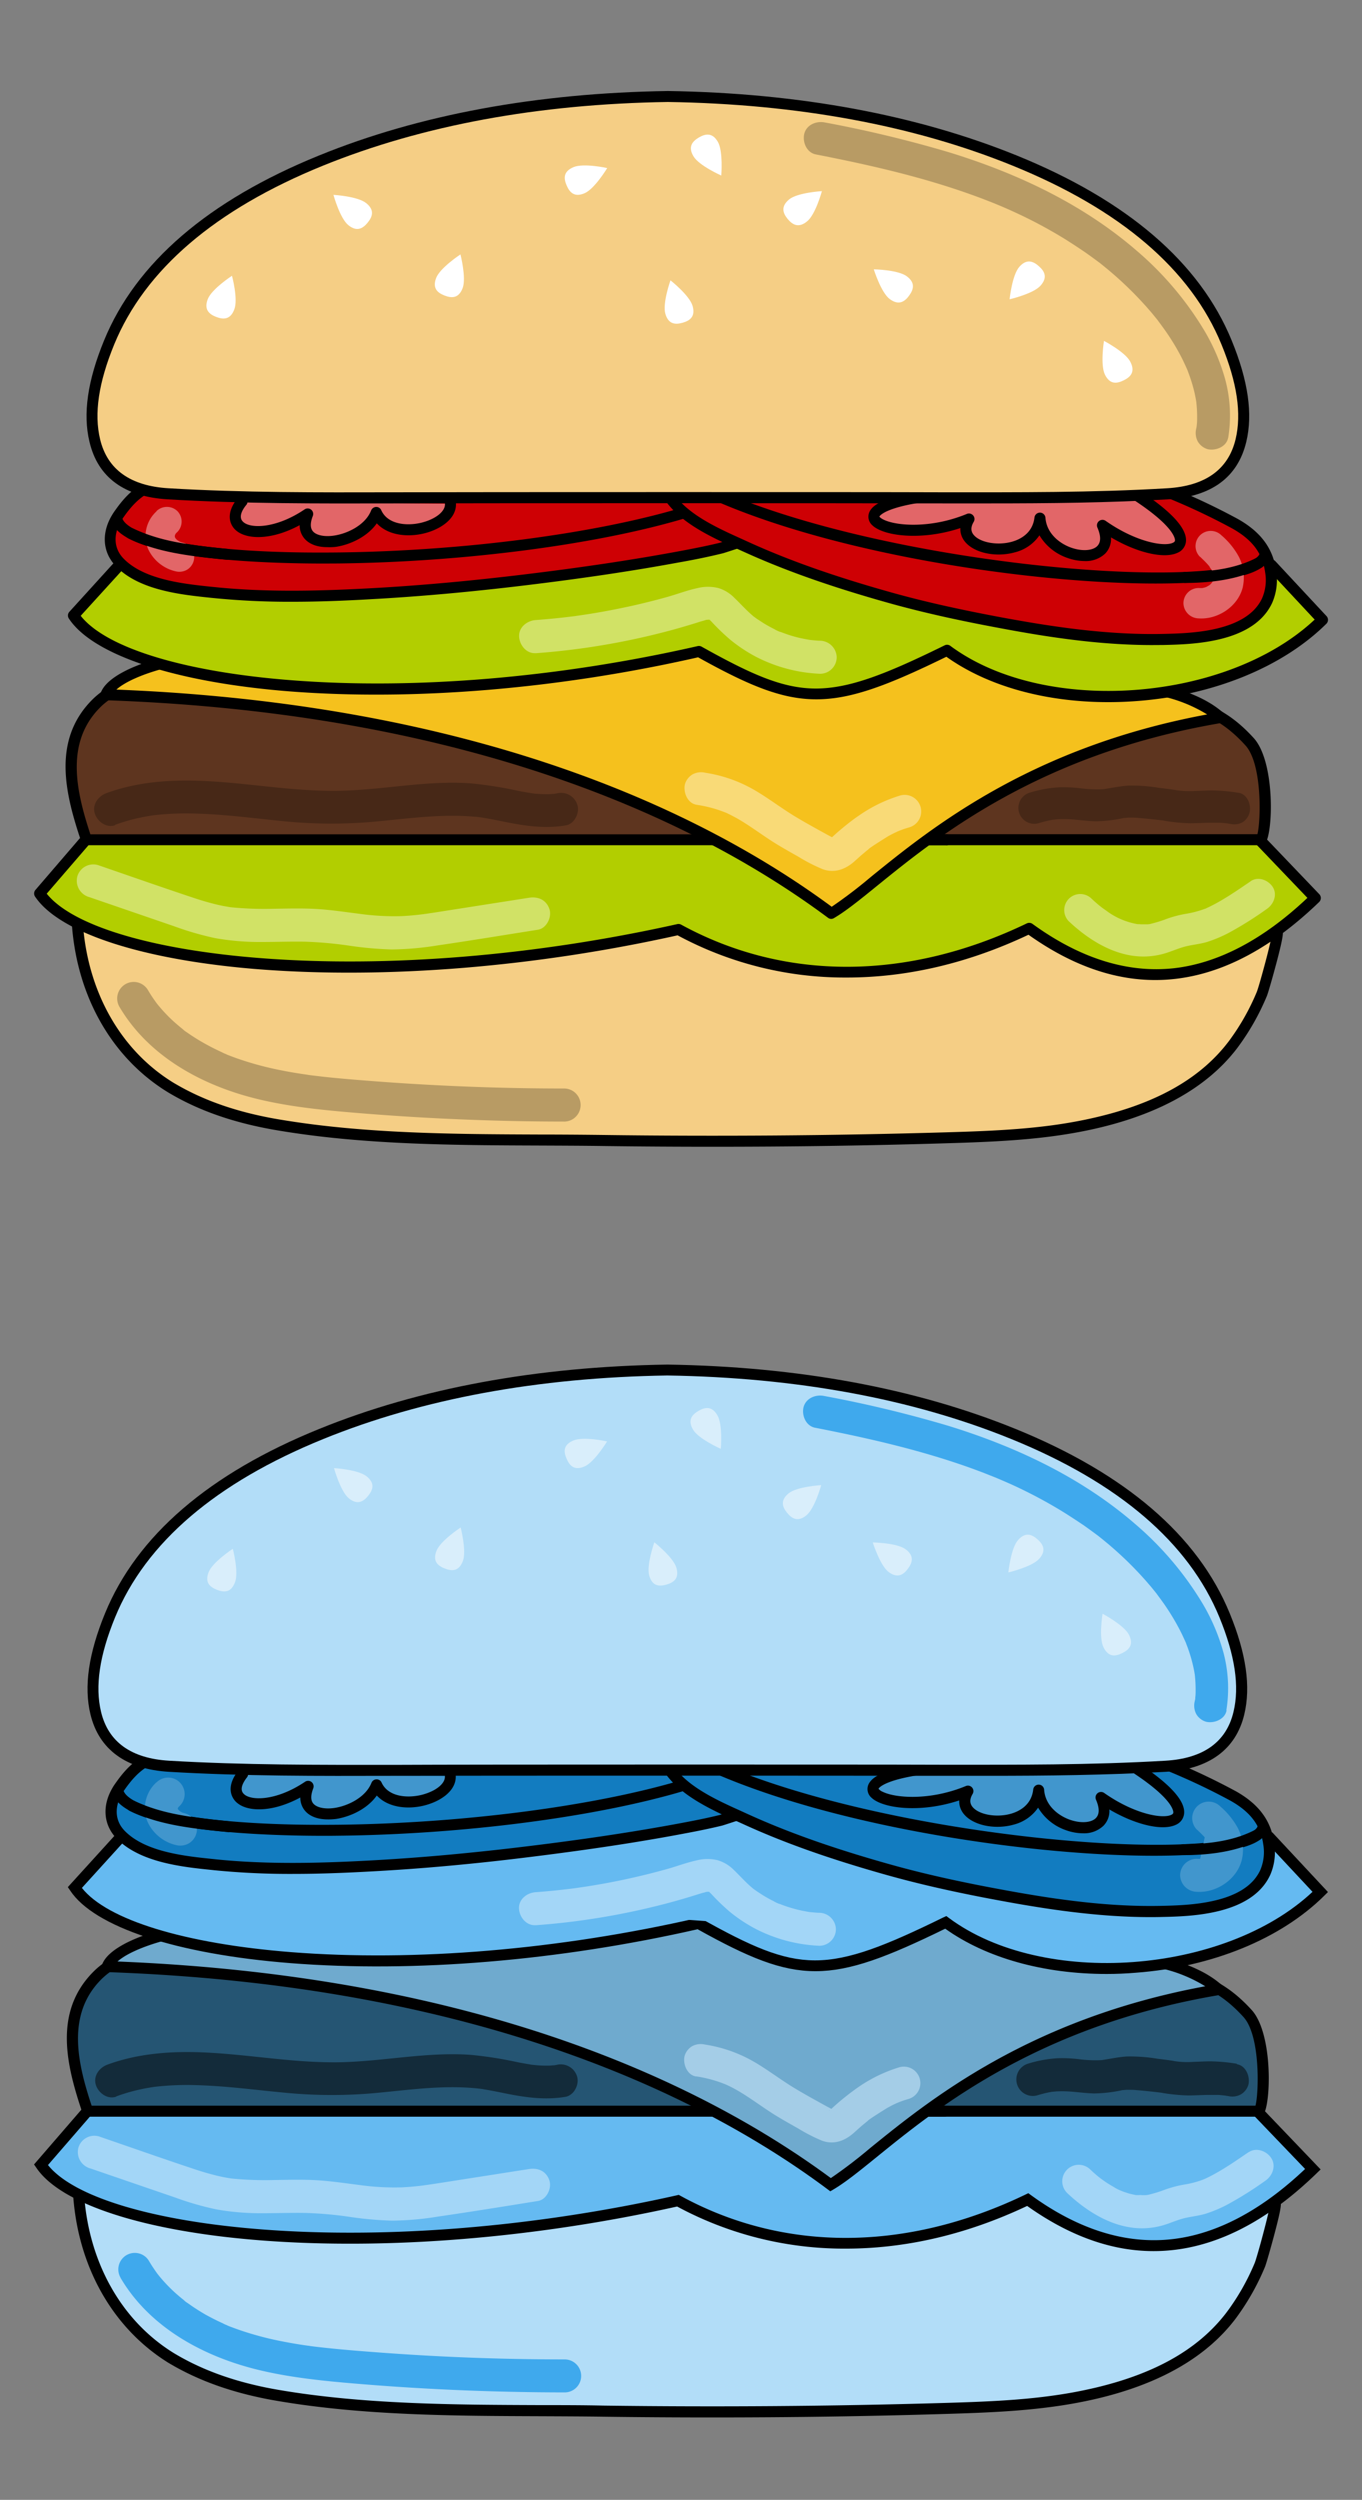 <svg xmlns="http://www.w3.org/2000/svg" viewBox="0 0 400 733.72"><rect x="0" y="0" width="400" height="733.72" fill="#808080" stroke="none"/><defs><style>.cls-1{fill:#f5ce85;}.cls-2{fill:#b2ce00;}.cls-3{fill:#5e351f;}.cls-4{fill:#f5c11d;}.cls-5{fill:#ce0004;}.cls-6{fill:#e26668;}.cls-7{fill:#fff;}.cls-8{fill:#b2ddf8;}.cls-9{fill:#65baf1;}.cls-10{fill:#255573;}.cls-11{fill:#6faace;}.cls-12{fill:#127cc0;}.cls-13{fill:#4196cd;}.cls-14{fill:#d9eefb;}.cls-15{fill:#f9da77;}.cls-16{fill:#472817;}.cls-17{fill:#d1e266;}.cls-18{fill:#b89b64;}.cls-19{fill:#a4cde7;}.cls-20{fill:#132b3a;}.cls-21{fill:#a3d6f7;}.cls-22{fill:#3fa9ed;}</style></defs><title>illustration-1</title><g id="Layer_2" data-name="Layer 2"><path class="cls-1" d="M375.05,273.64c.79,0-3.86,16.61-4.49,18.13a70.25,70.25,0,0,1-8.43,14.81c-10.23,13.51-26.55,20.16-42.78,23.56-13.69,2.88-27.75,3.42-41.73,3.83q-50.19,1.45-100.41.77c-31.57-.44-64.5.68-95.71-4.61-11.16-1.9-22-5.24-31.7-11.12-16.63-10.32-25.59-28.08-27.08-47.41"/><path d="M209.29,336.58q-16.09,0-32.1-.22c-6.16-.09-12.49-.11-18.62-.14-25.61-.1-52.09-.21-77.34-4.5C68.59,329.58,58,325.87,49,320.39c-16.09-10-26.24-27.72-27.86-48.67a1.62,1.62,0,0,1,3.23-.25c1.54,19.91,11.13,36.74,26.32,46.16,8.7,5.26,18.89,8.83,31.12,10.9,25,4.24,51.34,4.35,76.82,4.46,6.13,0,12.47.05,18.64.13,33.31.46,67.07.2,100.34-.77,14.86-.43,28.24-1,41.44-3.79,19.56-4.11,33.24-11.61,41.83-22.95a67.82,67.82,0,0,0,8.22-14.47c.63-1.51,4.22-14.6,4.45-17a2.11,2.11,0,0,1-.08-.45A1.62,1.62,0,0,1,375,272a1.73,1.73,0,0,1,1.43.72c.48.7.77,1.11-1.61,10.11-1,3.74-2.37,8.58-2.77,9.53a71.1,71.1,0,0,1-8.63,15.17c-8.95,11.82-23.67,19.95-43.74,24.17-13.47,2.83-27,3.42-42,3.86C255,336.25,232.11,336.58,209.29,336.58Zm164.23-62.66Z"/><path class="cls-2" d="M25.27,246.46,11.63,262.22c13.84,20.59,96.73,30.92,187.58,10.57,30,16.42,67,17,103-.33,29,21.09,57,17.25,84-8.95l-16.52-17.26"/><path d="M339.28,287.64q-18.51,0-37.23-13.29c-17.64,8.34-35.59,12.56-53.39,12.56h-.21A103.55,103.55,0,0,1,199,274.52c-41.81,9.3-85.31,12.84-122.55,10-34.2-2.64-58.93-10.62-66.14-21.35a1.64,1.64,0,0,1,.12-2L24,245.39a1.63,1.63,0,0,1,2.47,2.13L13.72,262.3c7.54,9.41,30.85,16.45,63,18.93,37.11,2.87,80.5-.7,122.19-10a1.62,1.62,0,0,1,1.14.16c30.4,16.61,66.45,16.49,101.51-.37a1.65,1.65,0,0,1,1.67.15c14,10.16,28,14.52,41.62,13,13-1.49,26.2-8.43,39.12-20.64l-15.39-16.08a1.63,1.63,0,0,1,2.36-2.26l16.52,17.26a1.63,1.63,0,0,1-.05,2.3C371.59,280,355.51,287.64,339.28,287.64Z"/><path class="cls-3" d="M51.68,198,204.5,186.21l78,1.24,63.06,18.63c8.54,1.2,15.12,4.68,21.44,11.62,6,6.63,5,27.2,3.35,28.76H272.76"/><path d="M370.32,248.07H272.76a1.62,1.62,0,1,1,0-3.23h96.53c1-3.83,1.48-20.56-3.51-26.05-6-6.62-12.15-9.94-20.48-11.1l-.23-.05-62.85-18.57-77.67-1.24L51.8,199.58a1.61,1.61,0,1,1-.24-3.22L204.37,184.6h.15l78,1.25a1.54,1.54,0,0,1,.43.06l62.95,18.6c9,1.28,15.84,5,22.3,12.11s5.69,28.68,3.27,31A1.61,1.61,0,0,1,370.32,248.07Z"/><path class="cls-3" d="M51.68,198c-8.55,1.12-17.34,2.3-23.66,8.77-11,11.31-7,26.63-2.63,39.72H277.81"/><path d="M277.81,248.07H25.39a1.62,1.62,0,0,1-1.54-1.1c-4.63-13.76-8.6-29.45,3-41.36,6.75-6.91,16.24-8.15,24.61-9.24a1.62,1.62,0,0,1,.42,3.21c-8.23,1.07-16.75,2.18-22.71,8.29-10,10.3-6.79,24.38-2.63,37H277.81a1.62,1.62,0,1,1,0,3.23Z"/><path class="cls-4" d="M358.42,210.64c-68.59,11.57-98.53,48.18-114.24,57.45-63.72-47.46-147.82-61.93-213-64.19,2.53-7.37,28.82-14,41.58-10.78l190.72-6.91L342,202.86C348.79,204.59,354.44,207.06,358.42,210.64Z"/><path d="M244.18,269.7a1.59,1.59,0,0,1-1-.32c-36.3-27-102.57-60.06-212.12-63.86a1.64,1.64,0,0,1-1.28-.7,1.6,1.6,0,0,1-.19-1.44c2.95-8.62,30.36-15,43.28-11.89l190.49-6.9a1.81,1.81,0,0,1,.4,0l78.58,16.65c7.62,1.95,13.2,4.62,17.13,8.16a1.64,1.64,0,0,1,.47,1.66,1.61,1.61,0,0,1-1.28,1.14c-53.14,9-83,33.16-100.86,47.62-5.19,4.21-9.28,7.53-12.83,9.62A1.63,1.63,0,0,1,244.18,269.7Zm-210-67.3c107.74,4.28,173.56,36.79,210.08,63.74a139.81,139.81,0,0,0,11.54-8.79c17.68-14.33,47-38.09,98.72-47.66a42.91,42.91,0,0,0-12.89-5.26l-78.32-16.59L72.79,194.73a1.71,1.71,0,0,1-.45,0C61,191.81,40.15,197,34.18,202.4Z"/><path class="cls-2" d="M373.35,165.82l15,16.09c-26.44,26.2-81.84,30-110.27,9-35.3,17.33-43.43,16.75-72.83.33-89,20.35-170.11,10-183.66-10.57L36,164.74l18.5-6.61,168.63-2.81,135,4Z"/><path d="M325.47,206.08c-18.52,0-35.45-4.7-47.53-13.32-34.06,16.64-43.29,16.63-72.92.16-40.93,9.3-83.52,12.84-120,10-33.5-2.65-57.72-10.63-64.79-21.37a1.61,1.61,0,0,1,.16-2l14.43-15.88a1.54,1.54,0,0,1,.65-.44L54,156.59a1.5,1.5,0,0,1,.52-.09l168.62-2.8,135.1,4a1.74,1.74,0,0,1,.59.13L374,164.32a1.73,1.73,0,0,1,.55.39l15,16.09a1.62,1.62,0,0,1,0,2.26c-12.8,12.68-33,20.95-55.41,22.68Q329.75,206.08,325.47,206.08ZM278.1,189.24a1.61,1.61,0,0,1,1,.32c27.71,20.55,81.11,16.54,107-7.71l-13.7-14.67L357.83,161l-134.71-4-168.28,2.8L37,166.14,23.7,180.74c7.4,9.39,30.2,16.42,61.59,18.89,36.33,2.87,78.81-.69,119.62-10a1.65,1.65,0,0,1,1.15.17c14.55,8.12,23.72,12.25,33.42,12.29h.11c10.1,0,21.09-4.46,37.8-12.66A1.6,1.6,0,0,1,278.1,189.24Z"/><path class="cls-5" d="M217.43,159.06s-5.2,1.71-5.54,1.79c-4.25,1-8.55,1.86-12.85,2.66-13.55,2.51-27.19,4.5-40.86,6.21-16.57,2.07-33.21,3.7-49.88,4.59-15.11.8-30.38,1.17-45.45-.39-8.83-.91-20.92-2-27.59-8.71-4-4.05-3.65-9.54-.4-14.19,2.43-3.47,5.07-6.43,8.83-8.2,1.85-.87,5.71-3.72,7.76-3.65l152.11,5.47Z"/><path d="M85.72,176.62a224.85,224.85,0,0,1-23-1.09l-.53-.05c-8.9-.92-21.09-2.17-28-9.13-4.34-4.34-4.56-10.57-.58-16.26,2.2-3.15,5.05-6.66,9.46-8.73.48-.23,1.2-.65,2-1.1,2.18-1.3,4.65-2.77,6.56-2.7L203.62,143a1.62,1.62,0,0,1,1.11.49l13.86,14.42a1.6,1.6,0,0,1,.09,2.15,1.51,1.51,0,0,1-.76.52l-.36.12c-4.56,1.49-5.12,1.66-5.28,1.7-4.42,1.08-9,2-12.94,2.68-12.31,2.28-25.71,4.31-41,6.22-18.13,2.27-34.48,3.77-50,4.6C101.36,176.3,93.68,176.62,85.72,176.62ZM51.36,140.79c-1,0-3.34,1.4-4.75,2.25-.86.51-1.61,1-2.23,1.25-3.72,1.75-6.23,4.85-8.19,7.65-3.06,4.39-3,8.92.22,12.13,6.13,6.14,17.65,7.32,26.07,8.19l.53.05c15.7,1.62,31.66,1.1,45.2.38,15.44-.82,31.71-2.32,49.77-4.58,15.19-1.9,28.52-3.93,40.77-6.19,4.08-.76,8.42-1.58,12.76-2.64l3-1-11.63-12.09L51.4,140.79Z"/><path d="M95.14,165.4c-17.31,0-56.79-1.15-62-11.51a1.62,1.62,0,0,1,2.9-1.45c2.56,5.15,23.07,10.17,63.08,9.71,36.71-.41,75.54-5.46,101.33-13.19a1.62,1.62,0,0,1,.93,3.1c-26.06,7.81-65.23,12.91-102.23,13.32Z"/><path class="cls-6" d="M71,147.25c-6.83,8.65,5.76,12.75,19.29,3.6-4.73,12.18,16.27,9.53,20.15-.47,4.11,9,22,4.52,21.77-2.52"/><path d="M96.09,160.59c-3,0-5.4-.92-6.79-2.66A6,6,0,0,1,88,154.14c-8.46,4.58-16.12,4.34-19.13,1.11-1-1.09-2.95-4.15.88-9a1.62,1.62,0,1,1,2.54,2c-1,1.2-2.34,3.41-1,4.8,2,2.19,9.68,2.19,18.17-3.54a1.61,1.61,0,0,1,1.91.07,1.63,1.63,0,0,1,.5,1.86c-.54,1.37-1,3.27,0,4.47s3.41,1.73,6.31,1.28c4.08-.63,9.21-3.21,10.83-7.4a1.63,1.63,0,0,1,1.46-1,1.59,1.59,0,0,1,1.52,1c1.82,4,7.15,4.7,11.63,3.66,4.15-1,7.12-3.26,7.06-5.47a1.62,1.62,0,1,1,3.23-.09c.13,4.45-4.71,7.58-9.56,8.71s-10.46.49-13.69-3c-2.75,3.9-7.71,6.24-12,6.9A16.12,16.12,0,0,1,96.09,160.59Z"/><path class="cls-5" d="M196.51,145.7c4.81,7.19,15,11.35,22.5,14.78a290.22,290.22,0,0,0,42.18,14.92c10.73,3,21.69,5.36,32.64,7.39,15.69,2.9,31.76,5.24,47.76,4.89,9.77-.22,25.72-1,30.57-11.43a15.26,15.26,0,0,0,1-8.5c-.92-6.65-4.67-10.77-10.41-14a189.89,189.89,0,0,0-22.87-10.53c-3.9-1.57-7.82-3.1-11.71-4.71-1.8-.74-3.59-1.51-5.4-2.24-1.57-.63-4.07-2.26-5.74-2.32l-41.66-1.21-45.11,3-30.34,3.44Z"/><path d="M338.38,189.33c-15.86,0-31.49-2.48-44.85-5-12.72-2.36-23.14-4.72-32.77-7.42-16.88-4.74-30.36-9.51-42.42-15l-1.82-.82c-7.42-3.35-16.67-7.52-21.36-14.53a1.62,1.62,0,0,1-.08-1.66l3.43-6.49a1.61,1.61,0,0,1,1.25-.86l30.34-3.43,45.18-3h.15l41.67,1.22a12.49,12.49,0,0,1,4.75,1.69c.58.29,1.13.57,1.55.74l3.24,1.34,2.17.91c2.58,1.06,5.17,2.09,7.76,3.13l3.93,1.57a194.32,194.32,0,0,1,23.07,10.62c6.74,3.81,10.31,8.64,11.21,15.19a16.6,16.6,0,0,1-1.16,9.41c-5.47,11.78-23.39,12.18-32,12.37Zm-140-43.75c4.36,5.79,12.7,9.55,19.46,12.6l1.82.83c11.91,5.43,25.24,10.14,41.95,14.83,9.54,2.68,19.87,5,32.49,7.36,14.1,2.61,30.77,5.23,47.43,4.86,8-.17,24.52-.54,29.14-10.49a13.41,13.41,0,0,0,.88-7.6c-.76-5.55-3.72-9.51-9.6-12.83a190.18,190.18,0,0,0-22.67-10.43l-3.93-1.57c-2.6-1-5.21-2.07-7.8-3.14l-2.19-.91c-1.06-.45-2.13-.9-3.2-1.33-.55-.22-1.15-.53-1.8-.86a11.78,11.78,0,0,0-3.38-1.34l-41.58-1.21-45,3L201,140.71Z"/><path d="M339.37,171.27c-35.43,0-91.69-8.09-128.63-24H196.51a1.62,1.62,0,0,1,0-3.24h14.56a1.57,1.57,0,0,1,.64.14c48.85,21.09,137.67,29,155.68,20.49,1.43-.67,2.33-1.44,2.54-2.15a1.62,1.62,0,0,1,3.11.91c-.49,1.66-1.93,3.06-4.28,4.17C363.6,170.07,353,171.27,339.37,171.27Z"/><path class="cls-6" d="M333,144.77c27.15,17.42,8.66,21.93-9.18,9.39,5.6,13.61-17.49,10.55-18.39-2.14-1.55,13.71-26.8,10.32-20.84.27-22.93,9.5-46.8-4.16-5.23-7.46"/><path d="M318.51,164.67a15.17,15.17,0,0,1-5.09-.94,15.33,15.33,0,0,1-8.15-6.61,12.37,12.37,0,0,1-7.25,5c-5.66,1.57-12.13.13-14.74-3.28a5.76,5.76,0,0,1-1.23-3.85c-11.58,3.82-22.56,2.32-25.82-.78a3.37,3.37,0,0,1-1-3.68c1.3-3.67,9.38-6.12,24-7.28a1.62,1.62,0,1,1,.26,3.22c-19.61,1.56-21.23,5.12-21.23,5.15s.32.46,1.26.91c3.89,1.89,14.05,2.6,24.45-1.7a1.62,1.62,0,0,1,2,2.32c-.87,1.46-.9,2.68-.11,3.72,1.8,2.36,7,3.33,11.31,2.14,2.25-.63,6.1-2.38,6.64-7.14a1.62,1.62,0,0,1,3.22.07c.33,4.6,4.09,7.55,7.5,8.78,3.19,1.15,6.38.95,7.75-.48s.74-3.71,0-5.43a1.62,1.62,0,0,1,.49-1.88,1.61,1.61,0,0,1,1.94-.06c8.79,6.17,17.13,7.7,19.77,6.43.57-.27.59-.55.6-.71,0-.41-.13-4.17-13-12.43a1.62,1.62,0,1,1,1.75-2.72c9.84,6.31,14.71,11.48,14.48,15.35a4,4,0,0,1-2.43,3.43c-4,1.91-12,0-19.6-4.5a6.22,6.22,0,0,1-1.69,4.75A8.27,8.27,0,0,1,318.51,164.67Z"/><path class="cls-1" d="M196.13,28.31c-34.49.53-69.77,5.77-101.88,18.81-25.42,10.32-51.4,27-62.22,53.39-3.62,8.84-6.5,19.27-4.21,28.8,2.61,10.84,11.17,15,21.57,15.61,21.84,1.3,43.74,1.25,65.62,1.19,27.05-.08,135.2-.08,162.25,0,21.88.06,43.78.11,65.62-1.19,10.39-.61,19-4.77,21.56-15.61,2.3-9.53-.58-20-4.2-28.8C349.41,74.12,323.43,57.44,298,47.12,265.91,34.08,230.63,28.84,196.13,28.31Z"/><path d="M290.69,147.75l-13.44,0c-27.29-.08-134.94-.08-162.23,0-21.5.05-43.73.11-65.73-1.19-12.79-.76-20.54-6.43-23-16.85-2-8.21-.57-18,4.28-29.8,9.35-22.8,30.59-41.06,63.12-54.27,29.46-12,63.94-18.34,102.46-18.93h0c38.52.59,73,7,102.46,18.93,32.53,13.21,53.76,31.47,63.11,54.27,4.86,11.84,6.26,21.59,4.29,29.8-2.51,10.42-10.26,16.09-23,16.85C325.53,147.57,307.94,147.75,290.69,147.75Zm-94.56-3.32c33.74,0,67.48,0,81.13.06,21.45,0,43.62.12,65.53-1.18,11.19-.67,17.95-5.5,20.08-14.37,1.81-7.53.46-16.63-4.13-27.82-9-22-29.65-39.63-61.34-52.5C268.32,36.8,234.24,30.51,196.13,29.93,158,30.51,124,36.8,94.86,48.62c-31.69,12.87-52.32,30.54-61.33,52.5-4.59,11.19-5.94,20.29-4.13,27.82,2.13,8.87,8.89,13.7,20.08,14.37,21.9,1.3,44.08,1.23,65.53,1.18C128.65,144.45,162.39,144.43,196.13,144.43Z"/><path class="cls-7" d="M237,65c-2.49,2-4.24,1-5.69-.75s-2-3.7.45-5.72,9.62-2.43,9.62-2.43S239.52,63,237,65Z"/><path class="cls-7" d="M203.4,89.78c.88,3.08-.7,4.31-2.91,4.94s-4.2.44-5.09-2.64,1.51-9.8,1.51-9.8S202.51,86.7,203.4,89.78Z"/><path class="cls-7" d="M135.87,84.57c-1.16,3-3.16,3-5.31,2.17s-3.61-2.19-2.46-5.17,7.13-6.9,7.13-6.9S137,81.58,135.87,84.57Z"/><path class="cls-7" d="M299.37,78.31c2.13-2.39,4-1.71,5.73-.18s2.62,3.31.49,5.71-9.09,4-9.09,4S297.24,80.71,299.37,78.31Z"/><path class="cls-7" d="M266.32,81.1c2.56,1.92,2,3.85.66,5.69s-3.09,2.89-5.66,1-4.7-8.74-4.7-8.74S263.76,79.17,266.32,81.1Z"/><path class="cls-7" d="M171.69,56.71c-2.95,1.26-4.36-.16-5.27-2.27s-1-4.11,2-5.38,9.91.27,9.91.27S174.63,55.45,171.69,56.71Z"/><path class="cls-7" d="M107.55,59.62c2.49,2,1.89,3.93.44,5.71s-3.19,2.77-5.68.76-4.38-8.9-4.38-8.9S105.06,57.6,107.55,59.62Z"/><path class="cls-7" d="M68.8,90.84c-1.15,3-3.16,3-5.3,2.18S59.88,90.83,61,87.84s7.13-6.9,7.13-6.9S70,87.85,68.8,90.84Z"/><path class="cls-7" d="M332,106.26c1.43,2.86.09,4.36-2,5.38s-4.06,1.2-5.49-1.67-.29-9.92-.29-9.92S330.61,103.39,332,106.26Z"/><path class="cls-7" d="M203.66,45.87c-1.63-2.76-.4-4.34,1.58-5.51s4-1.48,5.59,1.28,1,9.88,1,9.88S205.29,48.63,203.66,45.87Z"/><path class="cls-8" d="M374.47,646.76c.78,0-3.86,16.56-4.49,18.08a69.45,69.45,0,0,1-8.41,14.77c-10.19,13.47-26.47,20.1-42.66,23.5-13.65,2.87-27.67,3.41-41.61,3.81q-50.06,1.47-100.14.77c-31.49-.43-64.33.68-95.45-4.6C70.57,701.21,59.8,697.87,50.09,692c-16.58-10.28-25.52-28-27-47.28"/><path d="M209.18,709.53q-16.06,0-32-.22c-6.14-.09-12.46-.11-18.57-.14-25.54-.1-51.95-.21-77.13-4.49-12.6-2.13-23.13-5.83-32.19-11.29-16-10-26.16-27.65-27.77-48.55l3.21-.24c1.54,19.86,11.1,36.63,26.25,46,8.68,5.25,18.84,8.8,31,10.87,24.91,4.23,51.19,4.34,76.6,4.44,6.12,0,12.44,0,18.6.14,33.22.46,66.88.2,100.07-.77,14.82-.43,28.15-1,41.33-3.78,19.5-4.09,33.15-11.58,41.71-22.89a67.63,67.63,0,0,0,8.2-14.42c.66-1.57,4.47-15.54,4.45-17.18a1.36,1.36,0,0,0,.45.9l1.08-1.13-.06-1.66,1.43.72c.48.69.77,1.11-1.61,10.08-1,3.74-2.36,8.56-2.76,9.51a71.16,71.16,0,0,1-8.61,15.13c-8.93,11.79-23.6,19.9-43.62,24.1-13.43,2.82-26.92,3.41-41.9,3.85C254.75,709.2,231.92,709.53,209.18,709.53Z"/><path class="cls-9" d="M25.63,619.65,12,635.37c13.8,20.53,96.47,30.83,187.07,10.54,30,16.37,66.77,17,102.73-.32,28.95,21,56.84,17.2,83.78-8.94l-16.47-17.21"/><path d="M338.79,660.71q-18.46,0-37.13-13.26c-17.59,8.32-35.5,12.53-53.24,12.53h-.21a103.25,103.25,0,0,1-49.35-12.36c-41.69,9.28-85.07,12.81-122.22,9.94-34.11-2.64-58.76-10.6-65.95-21.29l-.69-1,14.41-16.66,2.44,2.11L14.09,635.45c7.52,9.39,30.78,16.42,62.8,18.89,37,2.86,80.29-.69,121.86-10l.59-.14.54.3c30.32,16.57,66.28,16.44,101.25-.37l.87-.42.78.57c13.94,10.13,27.92,14.48,41.51,12.92,13-1.48,26.14-8.41,39-20.6l-15.35-16,2.33-2.23,17.58,18.37-1.15,1.11C371,653.07,355,660.71,338.79,660.71Z"/><path class="cls-10" d="M52,571.29l152.4-11.72,77.76,1.24L345,579.39c8.52,1.19,15.09,4.66,21.39,11.58,6,6.61,4.95,27.12,3.33,28.68H272.45"/><path d="M369.74,621.26H272.45a1.62,1.62,0,1,1,0-3.23h96.27c1-3.82,1.47-20.5-3.5-26-6-6.6-12.12-9.92-20.42-11.08a1,1,0,0,1-.24-.05l-62.68-18.51-77.46-1.24L52.09,572.9a1.61,1.61,0,1,1-.25-3.21L204.25,558h.15l77.76,1.24a1.61,1.61,0,0,1,.43.07l62.77,18.54c8.94,1.28,15.8,5,22.24,12.09s5.68,28.59,3.26,30.92A1.61,1.61,0,0,1,369.74,621.26Zm-1.24-2.62Z"/><path class="cls-10" d="M52,571.29c-8.52,1.12-17.29,2.29-23.6,8.75-11,11.27-7,26.55-2.62,39.61H277.49"/><path d="M277.49,621.26H25.75a1.6,1.6,0,0,1-1.53-1.1c-4.63-13.72-8.59-29.37,3-41.24,6.73-6.9,16.19-8.14,24.54-9.23a1.62,1.62,0,0,1,.42,3.21c-8.21,1.07-16.7,2.17-22.65,8.27-10,10.27-6.78,24.31-2.62,36.86H277.49a1.62,1.62,0,0,1,0,3.23Z"/><path class="cls-11" d="M357.88,583.93c-68.4,11.54-98.26,48-113.94,57.29-63.54-47.33-147.41-61.76-212.45-64,2.53-7.36,28.75-14,41.48-10.76l190.2-6.88,78.37,16.6C348.27,577.9,353.91,580.36,357.88,583.93Z"/><path d="M243.84,643.16l-.86-.65c-36.2-27-102.29-59.9-211.55-63.69l-2.17-.07.7-2.06c2.95-8.6,30.29-15,43.17-11.86L263.31,558l.19,0,78.37,16.6c7.6,1.95,13.17,4.61,17.09,8.15l2.47,2.23-3.29.56c-53,8.93-82.78,33.07-100.58,47.49-5.17,4.19-9.26,7.5-12.8,9.59ZM34.51,575.71C142,580,207.61,612.41,244,639.28a139.87,139.87,0,0,0,11.5-8.77c17.64-14.29,46.89-38,98.46-47.53a42.75,42.75,0,0,0-12.85-5.25L263,561.19,72.79,568.08l-.22-.06C61.26,565.15,40.47,570.35,34.51,575.71Z"/><path class="cls-9" d="M372.76,539.23l15,16c-26.37,26.14-81.62,30-110,8.94-35.21,17.28-43.31,16.69-72.64.32C116.43,584.82,35.5,574.52,22,554l14.39-15.84,18.45-6.59L223,528.76l134.66,4Z"/><path d="M325,579.37c-18.47,0-35.36-4.69-47.4-13.29-34,16.6-43.17,16.6-72.72.16-40.83,9.28-83.3,12.81-119.66,9.94-33.41-2.64-57.56-10.6-64.61-21.3l-.69-1,15.51-17.06L54.53,530h.27L223,527.15l135,4,15.71,6.72L390,555.32l-1.11,1.1C376.12,569.07,356,577.31,333.63,579Q329.28,579.37,325,579.37Zm-47.07-17,.79.59c27.64,20.5,80.91,16.5,106.75-7.7l-13.67-14.63-14.52-6.21-134.36-4L55.12,533.16l-17.83,6.38L24.05,554.11c7.38,9.37,30.13,16.38,61.44,18.85,36.22,2.86,78.59-.69,119.29-10l.61-.14.54.3c14.51,8.11,23.65,12.22,33.33,12.26h.11c10.08,0,21-4.44,37.7-12.62Z"/><path class="cls-12" d="M217.27,532.49s-5.18,1.7-5.52,1.78c-4.24,1-8.53,1.86-12.82,2.66-13.51,2.5-27.12,4.48-40.75,6.19-16.53,2.06-33.12,3.69-49.75,4.57-15.06.81-30.3,1.17-45.33-.38-8.79-.91-20.85-2-27.5-8.69-4-4-3.64-9.51-.4-14.15,2.42-3.46,5-6.41,8.8-8.17,1.85-.87,5.7-3.72,7.74-3.64l151.7,5.44Z"/><path d="M85.92,550a226.38,226.38,0,0,1-23-1.08l-.53-.06c-8.88-.91-21-2.16-28-9.1-4.32-4.33-4.54-10.54-.58-16.22,2.2-3.14,5-6.64,9.44-8.7.48-.23,1.19-.65,1.95-1.1,2.17-1.3,4.64-2.77,6.54-2.7h0l151.7,5.45.65,0,14.29,14.86-1.16,1.13.48,1.52-.35.12c-4.56,1.49-5.12,1.66-5.28,1.7-4.41,1.08-9,1.94-12.91,2.67-12.28,2.28-25.64,4.3-40.84,6.21C140.3,547,124,548.48,108.52,549.3,101.51,549.68,93.86,550,85.92,550ZM51.65,514.27c-1,0-3.33,1.4-4.74,2.24-.86.51-1.6,1-2.23,1.25-3.71,1.74-6.2,4.83-8.16,7.63-3.06,4.38-3,8.9.22,12.09,6.11,6.13,17.61,7.31,26,8.17l.53.06c15.66,1.61,31.57,1.09,45.08.37,15.39-.82,31.63-2.31,49.63-4.57,15.14-1.89,28.44-3.91,40.66-6.17,4.07-.75,8.4-1.58,12.72-2.63l3-1-11.6-12.06-151-5.42Z"/><path d="M95.31,538.82c-17.26,0-56.64-1.16-61.79-11.49a1.61,1.61,0,1,1,2.89-1.44C39,531,59.41,536,99.32,535.57c36.61-.41,75.33-5.45,101.05-13.15a1.61,1.61,0,0,1,.93,3.09c-26,7.79-65.05,12.88-102,13.28C98.21,538.81,96.85,538.82,95.31,538.82Z"/><path class="cls-13" d="M71.26,520.71c-6.8,8.63,5.75,12.72,19.25,3.59-4.73,12.15,16.22,9.5,20.09-.47,4.1,9,21.92,4.51,21.71-2.51"/><path d="M96.26,534c-3,0-5.39-.92-6.78-2.65a6,6,0,0,1-1.28-3.78c-8.44,4.56-16.08,4.32-19.07,1.1-1-1.09-2.95-4.14.87-9a1.61,1.61,0,1,1,2.53,2c-.94,1.19-2.33,3.4-1,4.78,2,2.19,9.65,2.19,18.11-3.53A1.62,1.62,0,0,1,92,524.88c-.53,1.38-1,3.27,0,4.46s3.41,1.73,6.29,1.29c4.07-.63,9.18-3.21,10.81-7.38a1.6,1.6,0,0,1,1.45-1,1.57,1.57,0,0,1,1.52.94c1.81,4,7.12,4.69,11.59,3.65,4.14-1,7.1-3.25,7-5.45a1.62,1.62,0,0,1,1.57-1.66h0a1.62,1.62,0,0,1,1.62,1.57c.13,4.44-4.7,7.56-9.54,8.69s-10.43.48-13.65-3c-2.74,3.88-7.69,6.22-12,6.88A17.29,17.29,0,0,1,96.26,534Z"/><path class="cls-12" d="M196.4,519.17c4.8,7.16,14.94,11.31,22.45,14.74a289.72,289.72,0,0,0,42.06,14.87c10.71,3,21.63,5.35,32.55,7.37,15.65,2.9,31.68,5.23,47.63,4.88,9.75-.21,25.65-1,30.49-11.4a15.18,15.18,0,0,0,1-8.48c-.92-6.63-4.66-10.74-10.38-14a192,192,0,0,0-22.81-10.5c-3.89-1.56-7.8-3.09-11.68-4.69-1.8-.74-3.58-1.51-5.39-2.24-1.56-.63-4-2.26-5.72-2.31l-41.55-1.21-45,3-30.26,3.43Z"/><path d="M337.89,562.68c-15.82,0-31.41-2.47-44.72-4.94-12.69-2.35-23.08-4.71-32.69-7.4-16.83-4.73-30.27-9.48-42.3-15l-1.81-.81c-7.41-3.35-16.63-7.51-21.31-14.5l-.53-.8,4.27-8.08,31.1-3.53,45.14-3h.08l41.55,1.21a12.32,12.32,0,0,1,4.73,1.68c.58.3,1.13.57,1.55.74l3.19,1.33,2.21.92c2.59,1.07,5.2,2.11,7.81,3.15l3.85,1.54a195.38,195.38,0,0,1,23,10.58c6.73,3.8,10.28,8.62,11.19,15.16a16.68,16.68,0,0,1-1.16,9.38c-5.46,11.75-23.33,12.15-31.91,12.33C340.05,562.67,339,562.68,337.89,562.68ZM198.3,519c4.34,5.78,12.66,9.53,19.4,12.57l1.82.83c11.87,5.41,25.16,10.11,41.83,14.79,9.51,2.67,19.81,5,32.41,7.33,14.06,2.61,30.67,5.23,47.3,4.86,7.93-.18,24.44-.54,29.05-10.47a13.41,13.41,0,0,0,.89-7.58c-.77-5.53-3.72-9.48-9.58-12.79a190.92,190.92,0,0,0-22.61-10.4L335,516.65c-2.62-1-5.24-2.09-7.85-3.17l-2.23-.93c-1.05-.44-2.1-.88-3.15-1.3-.55-.23-1.16-.53-1.8-.86a11.73,11.73,0,0,0-3.37-1.34l-41.47-1.2-44.91,3-29.33,3.32Z"/><path d="M338.88,544.67c-35.33,0-91.45-8.07-128.28-23.89H196.4a1.62,1.62,0,0,1,0-3.23h14.53a1.74,1.74,0,0,1,.64.13c48.72,21,137.3,28.89,155.25,20.44,1.43-.67,2.33-1.43,2.54-2.14a1.61,1.61,0,1,1,3.09.9c-.48,1.66-1.91,3.06-4.26,4.16C363.05,543.47,352.51,544.67,338.88,544.67Z"/><path class="cls-13" d="M332.5,518.24c27.08,17.37,8.65,21.87-9.15,9.36,5.59,13.58-17.44,10.53-18.34-2.13-1.55,13.67-26.72,10.29-20.78.27-22.87,9.47-46.67-4.15-5.22-7.44"/><path d="M318.08,538.08a15.09,15.09,0,0,1-5.08-.93,15.3,15.3,0,0,1-8.12-6.6,12.37,12.37,0,0,1-7.24,5c-5.64,1.56-12.1.12-14.7-3.28a5.83,5.83,0,0,1-1.23-3.84c-11.54,3.81-22.5,2.31-25.75-.78a3.36,3.36,0,0,1-1-3.66c1.29-3.67,9.35-6.11,24-7.27a1.61,1.61,0,0,1,.25,3.22C259.58,521.46,258,525,258,525a3.06,3.06,0,0,0,1.26.91c3.88,1.88,14,2.59,24.39-1.7a1.61,1.61,0,0,1,2,2.31c-.87,1.46-.9,2.68-.11,3.72,1.79,2.35,7,3.32,11.27,2.12,2.25-.62,6.09-2.37,6.63-7.11a1.61,1.61,0,0,1,3.21.07c.33,4.58,4.07,7.52,7.47,8.75,3.19,1.15,6.37.95,7.74-.48s.74-3.7,0-5.41a1.63,1.63,0,0,1,.49-1.88,1.61,1.61,0,0,1,1.93-.06c8.77,6.16,17.08,7.69,19.72,6.42.57-.27.58-.55.59-.71,0-.4-.13-4.16-13-12.39a1.61,1.61,0,0,1,1.74-2.72c9.82,6.3,14.68,11.45,14.44,15.3a4,4,0,0,1-2.41,3.43c-4,1.9-11.93,0-19.56-4.49a6.2,6.2,0,0,1-1.68,4.74A8.25,8.25,0,0,1,318.08,538.08Z"/><path class="cls-8" d="M196,402.09c-34.4.53-69.59,5.76-101.6,18.76-25.35,10.3-51.27,26.93-62.06,53.25-3.61,8.81-6.48,19.21-4.19,28.72,2.59,10.81,11.14,14.95,21.5,15.57,21.79,1.29,43.63,1.24,65.45,1.18,27-.07,134.83-.07,161.8,0,21.83.06,43.67.11,65.45-1.18,10.37-.62,18.91-4.76,21.51-15.57,2.28-9.51-.58-19.91-4.2-28.72-10.79-26.32-36.7-43-62.06-53.25C265.62,407.85,230.44,402.62,196,402.09Z"/><path d="M290.25,521.21c-4.46,0-8.91,0-13.32,0-27.22-.07-134.58-.07-161.8,0-21.44.06-43.62.12-65.55-1.18-12.57-.75-20.51-6.55-23-16.8-2-8.19-.57-17.91,4.27-29.72,9.33-22.74,30.5-41,62.94-54.13,29.39-11.93,63.77-18.28,102.19-18.87h.05c38.41.59,72.79,6.94,102.18,18.87,32.44,13.18,53.62,31.39,62.94,54.13,4.85,11.81,6.24,21.53,4.27,29.72-2.46,10.25-10.4,16.05-23,16.8C325.06,521,307.49,521.21,290.25,521.21ZM196,517.9c33.65,0,67.3,0,80.91.06,21.39,0,43.52.11,65.35-1.18,11.16-.66,17.9-5.49,20-14.33,1.8-7.51.45-16.58-4.12-27.74-9-21.91-29.57-39.53-61.17-52.36-29-11.79-63-18.06-101-18.64-38,.58-72,6.85-101,18.64-31.61,12.83-52.19,30.45-61.18,52.36-4.57,11.16-5.92,20.23-4.11,27.74,2.12,8.84,8.86,13.67,20,14.33C71.6,518.07,93.72,518,115.12,518,128.73,517.92,162.38,517.9,196,517.9Z"/><path class="cls-14" d="M236.81,444.77c-2.48,2-4.22,1-5.66-.76s-2-3.69.44-5.7,9.59-2.42,9.59-2.42S239.3,442.76,236.81,444.77Z"/><path class="cls-14" d="M198.65,460.15c.88,3.07-.7,4.29-2.91,4.93s-4.19.44-5.07-2.63,1.5-9.78,1.5-9.78S197.76,457.08,198.65,460.15Z"/><path class="cls-14" d="M135.93,458.2c-1.16,3-3.15,3-5.29,2.17s-3.61-2.18-2.46-5.17,7.11-6.88,7.11-6.88S137.08,455.22,135.93,458.2Z"/><path class="cls-14" d="M299,452c2.12-2.39,4-1.71,5.71-.19s2.62,3.31.49,5.7-9.06,4-9.06,4S296.87,454.35,299,452Z"/><path class="cls-14" d="M266,454.74c2.55,1.91,2,3.84.65,5.68s-3.08,2.87-5.63,1-4.7-8.71-4.7-8.71S263.47,452.82,266,454.74Z"/><path class="cls-14" d="M171.65,430.42c-2.93,1.26-4.34-.16-5.25-2.27s-1-4.1,2-5.36,9.89.27,9.89.27S174.59,429.16,171.65,430.42Z"/><path class="cls-14" d="M107.68,433.32c2.49,2,1.89,3.92.45,5.7s-3.19,2.76-5.67.75-4.37-8.88-4.37-8.88S105.2,431.31,107.68,433.32Z"/><path class="cls-14" d="M69,464.45c-1.15,3-3.15,3-5.28,2.17s-3.61-2.18-2.46-5.16,7.11-6.88,7.11-6.88S70.2,461.47,69,464.45Z"/><path class="cls-14" d="M331.57,479.83c1.43,2.86.09,4.34-2,5.37s-4,1.19-5.47-1.67-.29-9.89-.29-9.89S330.15,477,331.57,479.83Z"/><path class="cls-14" d="M203.54,419.61c-1.62-2.76-.4-4.34,1.58-5.5s3.95-1.47,5.57,1.28,1,9.85,1,9.85S205.16,422.36,203.54,419.61Z"/></g><g id="Layer_4" data-name="Layer 4"><path class="cls-15" d="M204.52,236.2a37.94,37.94,0,0,1,6.58,1.56c.53.18,1.06.38,1.59.58.26.1,1.09.41.06,0l.69.3c1,.47,2,1,3,1.54,4.1,2.33,7.84,5.28,11.88,7.72,2.06,1.24,4.15,2.43,6.25,3.6a48.36,48.36,0,0,0,7.09,3.63c3.48,1.23,6.66,0,9.29-2.32.79-.71,1.57-1.43,2.38-2.12l1.09-.91.55-.44.55-.44-.42.32c-.11-.14,5.39-3.59,5.91-3.88s1.13-.6,1.71-.89l.64-.3c.13-.06,1.23-.55.54-.25s.08,0,.23-.09l1-.37c.61-.22,1.23-.41,1.85-.59a4.86,4.86,0,1,0-2.59-9.37,42.68,42.68,0,0,0-12,5.8c-2,1.34-3.82,2.8-5.63,4.32-.77.65-1.52,1.31-2.26,2-.19.17-1.55,1.29-.5.46-.28.23-.71.2.22-.05l.57-.06c-.46,0-.48,0-.08,0,.82.22-.41-.17-.43-.19s1,.49.11,0l-1.38-.74c-1.05-.58-2.11-1.15-3.16-1.74-2.1-1.16-4.2-2.35-6.26-3.59-3.95-2.37-7.6-5.19-11.56-7.54a41.19,41.19,0,0,0-14.91-5.35,5.29,5.29,0,0,0-3.74.49,5,5,0,0,0-2.23,2.9c-.52,2.3.71,5.57,3.39,6Z"/><path class="cls-16" d="M33.76,242.11a52.86,52.86,0,0,1,6.14-1.85c1-.23,2-.43,2.93-.61l1.47-.25c.1,0,.73-.13.74-.11s-1.08.14,0,0a83.9,83.9,0,0,1,12.38-.5C66,239,74.46,240.16,83,241a141.81,141.81,0,0,0,26,.25c8.87-.78,17.74-2.08,26.67-1.77,1.26.05,2.53.12,3.79.24.6,0,1.19.12,1.79.19.95.11.07,0-.09,0a6.64,6.64,0,0,1,1,.15c2.44.39,4.86.92,7.29,1.39,5.59,1.09,11.07,1.77,16.73.8,2.51-.42,4.14-3.65,3.39-6a5,5,0,0,0-6-3.39c-.26,0-.52.1-.78.13,1.08-.12.34-.05.11,0-.52,0-1,.08-1.57.1a34.6,34.6,0,0,1-3.53-.1c-.53,0-1.05-.1-1.58-.16-.23,0-.95-.06.11,0-.26,0-.53-.08-.78-.12-1.12-.17-2.24-.38-3.35-.59a117.32,117.32,0,0,0-13.95-2.2c-8.9-.65-17.8.53-26.64,1.39-4.46.43-8.94.79-13.42.81-4.23,0-8.46-.23-12.67-.59-8.52-.73-17-1.92-25.56-2.31-9.65-.45-19.58.21-28.72,3.58-2.37.88-4.24,3.33-3.39,6,.76,2.33,3.42,4.33,6,3.39Z"/><path class="cls-16" d="M363.73,232.69a53.06,53.06,0,0,0-7.64-.7c-1.69,0-3.37.11-5,.16a27.07,27.07,0,0,1-6.17-.31c.16,0,1,.15.09,0l-.58-.08-.65-.1c-1.1-.14-2.19-.29-3.28-.41a49.27,49.27,0,0,0-9.23-.67c-1.57.12-3.14.37-4.7.64l-1.91.32c-.21,0-.9.18.08,0a11.21,11.21,0,0,1-1.15.12,39,39,0,0,1-6.39-.31,40.92,40.92,0,0,0-6.16-.27,36.32,36.32,0,0,0-8.52,1.54,4.64,4.64,0,1,0,2.47,9,37.08,37.08,0,0,1,3.63-.92l.65-.12c.23,0,1,0,.33-.06s.08,0,.29,0l.87-.07a35.53,35.53,0,0,1,5.36.16c1.9.17,3.8.4,5.71.45a42.81,42.81,0,0,0,8.35-1c1.28-.23-1,.06.31,0l.78-.08a11.34,11.34,0,0,1,1.16,0c.61,0,1.23,0,1.84.09,1.67.12,3.34.29,5,.48l2.12.24,1,.13c-1.79-.2-.71-.1-.29,0a54,54,0,0,0,7.28.71c1.87,0,3.73-.11,5.6-.15,1.06,0,2.12,0,3.19,0,.59,0,1.19.08,1.78.14l.7.08c.53.06.49.06-.11,0l.79.11a5,5,0,0,0,3.57-.46A4.77,4.77,0,0,0,367,238.4c.5-2.21-.68-5.32-3.24-5.71Z"/><path class="cls-17" d="M367.34,258.63c-3.09,2.1-6.17,4.24-9.43,6.08-.74.42-1.5.83-2.27,1.21-.43.22-.86.42-1.3.62a2.65,2.65,0,0,1-.65.29c.27,0,.73-.29.15-.08a29.85,29.85,0,0,1-5.42,1.43,33.75,33.75,0,0,0-5.67,1.47,39,39,0,0,1-5.39,1.64c-.53.11.39-.06.42-.06a3.15,3.15,0,0,0-.67.06c-.44,0-.89,0-1.33,0s-.78,0-1.17-.05l-.49,0c-1.14-.1,1.05.21-.07,0-.77-.15-1.54-.31-2.29-.53-.43-.13-.87-.27-1.29-.42l-.48-.18c-.57-.21-.53-.14,0,0a20.84,20.84,0,0,1-5.19-2.9c-.44-.3-.88-.61-1.3-.92-.13-.1-.76-.52-.23-.17s-.32-.27-.36-.3c-.82-.67-1.61-1.38-2.38-2.1a4.71,4.71,0,0,0-6.66,6.66c6,5.65,13.85,10.53,22.4,10.36a22.67,22.67,0,0,0,6.53-1.13c1.88-.63,3.71-1.43,5.65-1.89s4.11-.66,6.11-1.27a39.93,39.93,0,0,0,6.15-2.57,104.74,104.74,0,0,0,11.38-7.13c2-1.38,3.13-4.2,1.68-6.44-1.3-2-4.26-3.17-6.44-1.69Z"/><path class="cls-17" d="M26.11,263.27l25.06,8.6a88.38,88.38,0,0,0,12,3.47,74.68,74.68,0,0,0,13.68,1.14c4.24,0,8.47-.17,12.71-.09a113.33,113.33,0,0,1,12.61,1.11A105.37,105.37,0,0,0,115,278.67a89.86,89.86,0,0,0,13.61-1.2c9.81-1.43,19.59-3.05,29.37-4.59,2.52-.39,4.14-3.67,3.4-6-.89-2.73-3.28-3.81-6-3.39l-25.95,4.06c-.94.15-1.88.3-2.81.43l-1.61.24c-.22,0-1,.15.08,0-.33.05-.67.08-1,.12-2.08.26-4.17.46-6.26.55a73.88,73.88,0,0,1-12.43-.71c-4.19-.52-8.37-1.16-12.58-1.4s-8.47-.11-12.7-.05a99.52,99.52,0,0,1-12.45-.46c-.93-.11-.07,0,.1,0a6.84,6.84,0,0,1-.79-.12l-1.38-.24c-1.11-.22-2.2-.47-3.29-.76-2-.52-4-1.13-5.91-1.78-9.26-3.08-18.47-6.32-27.7-9.49a4.89,4.89,0,0,0-6,3.39,5,5,0,0,0,3.39,6Z"/><path class="cls-17" d="M157.25,191.73a211.89,211.89,0,0,0,38.44-6.38c3-.78,5.93-1.64,8.87-2.55.71-.23,1.42-.46,2.14-.64.22-.06.86-.32,1.08-.24-.45-.15-.8,0-.21,0,.18,0,.92-.13,1.06,0l-.59-.07a5.76,5.76,0,0,1,.68.19l-.54-.21a6.42,6.42,0,0,1,.56.34c-.55-.43-.62-.48-.22-.14.16.15.32.3.47.46a63.51,63.51,0,0,0,5.55,5.33,45.71,45.71,0,0,0,7.46,4.94,45.18,45.18,0,0,0,18.88,5,4.89,4.89,0,0,0,4.85-4.86,5,5,0,0,0-4.85-4.85c-.67,0-1.35-.07-2-.13l-1-.1c-1.17-.12,1.13.19,0,0s-2.64-.47-3.94-.81-2.37-.68-3.53-1.1l-.94-.35c-.3-.12-1.29-.32-.08,0a9.88,9.88,0,0,1-2-.92c-1.15-.57-2.28-1.2-3.37-1.88-.52-.33-1-.67-1.54-1-.23-.16-.46-.32-.68-.49s-.37-.26-.54-.4q.79.63.18.15c-2.1-1.72-3.83-3.7-5.78-5.57A11.19,11.19,0,0,0,211,172.6a12.8,12.8,0,0,0-6.12,0c-3,.63-6,1.79-9,2.63-6,1.68-12.19,3.09-18.37,4.21q-2.56.47-5.15.87l-2.77.41-.8.11c1.28-.14-.47.06-.7.09-3.58.45-7.17.8-10.78,1.07-2.52.19-5,2.1-4.85,4.85.11,2.47,2.14,5.06,4.85,4.86Z"/><path class="cls-18" d="M360.71,128.48a40.87,40.87,0,0,0-.89-17.15,58.63,58.63,0,0,0-6.45-14.84A95.16,95.16,0,0,0,334,73.73c-15.91-13.8-35.17-22.84-55.18-29a358.81,358.81,0,0,0-36.63-8.8c-2.49-.48-5.36.71-6,3.39-.55,2.41.72,5.46,3.39,6,10.66,2.08,21.29,4.38,31.74,7.35,5.15,1.47,10.26,3.1,15.28,4.94,1.23.45,2.45.91,3.67,1.39l1.82.72,1.08.45c.24.1,1.34.55.29.11,2.36,1,4.68,2.05,7,3.16a136.23,136.23,0,0,1,12.27,6.71q3,1.88,6,3.93c.88.61,1.75,1.24,2.62,1.88l1.36,1c.24.18.92.62,0,0,.28.19.54.42.8.63A106.27,106.27,0,0,1,334,87.14q2.34,2.44,4.5,5l1.07,1.32c.21.26.44.52.63.79-.08-.1-.66-.86-.14-.17.75,1,1.48,2,2.19,3a68.08,68.08,0,0,1,4.37,7.11c.69,1.3,1.31,2.62,1.92,4,.1.22.42.81-.06-.15a12.08,12.08,0,0,1,.47,1.18c.24.63.47,1.25.68,1.89.46,1.37.86,2.76,1.19,4.17.14.64.27,1.29.39,1.93l.15.89c.19,1.1-.08-.9,0,.13a38.1,38.1,0,0,1,.22,4.28c0,.71,0,1.43-.1,2.14,0,.24-.05.48-.07.72-.06.55-.05.48,0-.22,0,.24-.07.48-.11.72a5.34,5.34,0,0,0,.49,3.74,5,5,0,0,0,2.9,2.23c2.34.53,5.55-.71,6-3.39Z"/><path class="cls-6" d="M352.42,163.38c.73.7,1.47,1.41,2.16,2.16l.6.68c.39.45-.08,0-.15-.2a8.6,8.6,0,0,0,.77,1.19,6.31,6.31,0,0,0,.38.73c-.12-.15-.33-.88-.14-.31s.25.86.36,1.29c.23.91,0-1.06,0-.13,0,.17,0,.35,0,.53a5.09,5.09,0,0,0,0,.78c-.05-.3.19-1,0-.27,0,.21-.11.42-.17.64-.2.75.36-.67.11-.19s-.39.68-.59,1,.76-.83.18-.25c-.15.14-.28.29-.42.44a4.49,4.49,0,0,0-.46.41c.18-.24.82-.59.21-.18-.35.24-.73.42-1.1.63s1-.33.25-.1l-.61.2-.63.15c-.76.21.84,0,.29,0a13.83,13.83,0,0,1-1.44,0,4.47,4.47,0,0,0-4.46,4.46,4.56,4.56,0,0,0,4.46,4.46c5.66.39,11.5-3.49,12.93-9a13.4,13.4,0,0,0-1.07-9,22.13,22.13,0,0,0-5.15-6.37,4.46,4.46,0,0,0-6.31,6.31Z"/><path class="cls-6" d="M46,150.05a9.83,9.83,0,0,0-2.54,11,11.85,11.85,0,0,0,8.09,6.63,4.52,4.52,0,0,0,3.34-.44,4.35,4.35,0,0,0,1.56-5.93,4.48,4.48,0,0,0-2.59-2,9.43,9.43,0,0,1-1.39-.46l1,.44a9.54,9.54,0,0,1-1.88-1.1l.88.68a7.78,7.78,0,0,1-1.25-1.25l.68.88a6.24,6.24,0,0,1-.77-1.32l.44,1a5.07,5.07,0,0,1-.34-1.27l.15,1.15a5.91,5.91,0,0,1,0-1.33l-.15,1.15a5.68,5.68,0,0,1,.4-1.45l-.44,1a6.94,6.94,0,0,1,.79-1.34l-.67.88a6.79,6.79,0,0,1,.78-.83,4.38,4.38,0,0,0,0-6.13,4.42,4.42,0,0,0-6.13,0Z"/><path d="M348.07,171.1a1.62,1.62,0,1,1,0-3.24c8.75,0,15.59-1.37,20.91-4.12a1.62,1.62,0,1,1,1.48,2.88c-5.78,3-13.1,4.45-22.38,4.48Z"/><path d="M66.78,164.3h-.16c-11.49-1.12-20.29-2.22-28.88-6.26a1.61,1.61,0,0,1,1.38-2.92c8.13,3.82,16.29,4.84,27.82,6a1.61,1.61,0,0,1,1.45,1.76A1.63,1.63,0,0,1,66.78,164.3Z"/><path class="cls-18" d="M35.08,295.51c8.63,14.66,24.47,23.16,40.57,27.06,9.25,2.24,18.77,3.21,28.23,4q14.53,1.23,29.1,1.87,16.44.74,32.9.75a4.86,4.86,0,0,0,0-9.71q-28.65,0-57.23-2.23c-4.59-.35-9.18-.73-13.75-1.23l-3.12-.37c-.52-.06-1-.12-1.56-.2,1.08.15.36.05.13,0l-1.17-.17c-2.19-.32-4.38-.69-6.56-1.13a92.73,92.73,0,0,1-12.81-3.44c-.92-.32-1.82-.66-2.72-1l-.61-.25c-.36-.15-1-.19.1,0a8.39,8.39,0,0,1-1.34-.59q-2.53-1.15-5-2.52A58.15,58.15,0,0,1,54.89,303a7.41,7.41,0,0,1-1.31-1c.07.08.88.7.21.16l-.63-.51c-.8-.65-1.58-1.32-2.33-2a46.94,46.94,0,0,1-4.23-4.46c-.17-.2-.33-.42-.51-.62-.38-.47.6.8.07.09-.32-.44-.64-.87-.95-1.32-.62-.88-1.2-1.8-1.75-2.73a4.85,4.85,0,0,0-8.38,4.9Z"/><path class="cls-19" d="M204.4,609.42A37.94,37.94,0,0,1,211,611c.53.18,1.06.37,1.58.58.26.09,1.09.41.06,0l.69.3q1.53.71,3,1.53c4.1,2.33,7.82,5.27,11.85,7.71,2.05,1.24,4.14,2.42,6.23,3.59a49.19,49.19,0,0,0,7.08,3.62c3.47,1.23,6.64,0,9.26-2.32.79-.7,1.56-1.42,2.37-2.11l1.09-.9.55-.45.55-.44-.42.33c-.11-.14,5.37-3.59,5.89-3.87s1.13-.61,1.71-.89l.63-.3c.13-.06,1.24-.55.55-.25s.07,0,.23-.09l1-.37c.61-.22,1.22-.41,1.84-.59a4.84,4.84,0,0,0-2.57-9.34,42.91,42.91,0,0,0-12,5.78c-1.94,1.34-3.81,2.79-5.61,4.31-.76.64-1.51,1.31-2.25,2-.2.18-1.55,1.29-.5.47-.28.22-.71.19.22-.06l.56-.06c-.45,0-.48,0-.07,0,.81.22-.41-.18-.44-.2s.95.49.12,0l-1.38-.73-3.15-1.74c-2.1-1.16-4.18-2.34-6.24-3.58-3.94-2.36-7.58-5.18-11.53-7.52A41.17,41.17,0,0,0,207,600.08a5.31,5.31,0,0,0-3.73.49,4.94,4.94,0,0,0-2.22,2.89c-.53,2.3.7,5.56,3.38,6Z"/><path class="cls-10" d="M32.81,610.65c20.92-7.8,44.11-.19,66.43-.52,14.44-.21,28.89-3.78,43.18-1.73,7.46,1.07,14.94,3.66,22.36,2.33"/><path class="cls-20" d="M34.1,615.32a52.54,52.54,0,0,1,6.12-1.85c1-.23,1.94-.43,2.92-.61l1.47-.25c.1,0,.73-.12.74-.11s-1.08.14,0,0A82.3,82.3,0,0,1,57.71,612c8.52.23,17,1.37,25.45,2.17a141.93,141.93,0,0,0,25.91.25c8.84-.78,17.69-2.08,26.59-1.77,1.26.05,2.52.12,3.78.24.6.05,1.19.12,1.79.19.94.11.06,0-.1,0a6.64,6.64,0,0,1,1,.15c2.44.39,4.85.91,7.27,1.39,5.58,1.08,11.05,1.76,16.69.8,2.5-.43,4.13-3.64,3.38-6a5,5,0,0,0-5.95-3.38c-.26.05-.52.1-.78.13,1.07-.12.33-.05.11,0-.52,0-1,.08-1.57.1a34.48,34.48,0,0,1-3.52-.1l-1.57-.16c-.23,0-.95-.06.11,0-.26,0-.53-.08-.79-.12-1.11-.17-2.23-.38-3.34-.59a116.47,116.47,0,0,0-13.9-2.19c-8.88-.65-17.75.53-26.58,1.38-4.45.43-8.91.79-13.38.81-4.22,0-8.43-.23-12.63-.59-8.5-.72-17-1.91-25.49-2.3-9.63-.45-19.53.21-28.64,3.57-2.37.87-4.24,3.32-3.38,6,.75,2.32,3.41,4.32,6,3.38Z"/><path class="cls-10" d="M361.94,610.39c-8.63-1.35-10.49.44-19.12-.9-1.91-.3-9.35-1.14-11.28-1.08-3.55.12-6.85,1.31-10.4,1.15-6.53-.28-9.89-1.67-17.83.76"/><path class="cls-20" d="M363.23,605.72a52.1,52.1,0,0,0-7.68-.71c-1.68,0-3.35.11-5,.15a24.81,24.81,0,0,1-6.15-.3c.16,0,1.09.16.15,0l-.58-.09-.65-.09q-1.66-.23-3.33-.42a48.91,48.91,0,0,0-9.19-.67c-1.6.12-3.18.38-4.75.65l-1.91.32c-.24,0-.92.2.14,0a8.78,8.78,0,0,1-1.15.11,37.71,37.71,0,0,1-6.37-.3,40.71,40.71,0,0,0-6.14-.27,36.06,36.06,0,0,0-8.56,1.55A4.84,4.84,0,1,0,304.6,615c1.19-.36,2.4-.68,3.62-.92l.65-.12c.12,0,1.18-.16.3-.05s.13,0,.26,0l.86-.08a35.4,35.4,0,0,1,5.35.16c1.9.17,3.79.4,5.7.45a41.82,41.82,0,0,0,8.39-1c1.28-.22-1.06.08.25,0l.78-.07c.38,0,.77,0,1.15,0,.61,0,1.22,0,1.83.09,1.67.12,3.33.3,5,.48l2.12.25,1,.12c-1.88-.22-.79-.11-.34,0a54.47,54.47,0,0,0,7.32.71c1.86,0,3.71-.11,5.57-.15,1.07,0,2.13,0,3.19,0,.59,0,1.18.08,1.77.14l.7.08c.55.06.49,0-.17,0l.79.11a5.25,5.25,0,0,0,3.73-.48,4.91,4.91,0,0,0,2.23-2.9c.52-2.3-.71-5.55-3.38-5.95Z"/><path class="cls-9" d="M369.15,635.85c-5.07,3.44-11.31,7.86-17.16,9.42-1.87.5-3.8.65-5.67,1.13-2.39.61-4.64,1.73-7,2.31-8.07,1.93-16.32-2.67-22.5-8.52"/><path class="cls-21" d="M366.7,631.66c-3.08,2.1-6.15,4.24-9.4,6.07-.74.42-1.5.83-2.26,1.21-.43.21-.86.42-1.3.61a3.87,3.87,0,0,0-.65.29c.21-.18.78-.31.18-.09a28.82,28.82,0,0,1-5.4,1.42,33,33,0,0,0-5.65,1.47,39.32,39.32,0,0,1-5.39,1.63c-.53.11.45-.06.46-.06a3.77,3.77,0,0,0-.66.06c-.45,0-.89.05-1.33,0s-.78,0-1.16,0l-.5,0c-1.15-.1,1.1.21,0,0-.77-.15-1.53-.31-2.28-.53l-1.29-.42-.48-.18c-.61-.23-.48-.1.05,0a12,12,0,0,1-2.64-1.31c-.87-.49-1.72-1-2.54-1.58-.44-.3-.87-.6-1.3-.92-.13-.1-.76-.54-.21-.16s-.3-.25-.34-.28c-.82-.67-1.61-1.38-2.38-2.1a4.84,4.84,0,1,0-6.84,6.85c6,5.66,13.88,10.54,22.44,10.37a22.19,22.19,0,0,0,6.55-1.13c1.88-.62,3.7-1.43,5.63-1.88s4.1-.66,6.09-1.27a39.33,39.33,0,0,0,6.18-2.58,106.52,106.52,0,0,0,11.34-7.1c2.09-1.43,3.22-4.33,1.74-6.63-1.34-2.08-4.39-3.26-6.63-1.74Z"/><path class="cls-9" d="M27.75,631.75l24.44,8.38a88.59,88.59,0,0,0,13,3.72c9.35,1.69,19,.35,28.45,1,7.19.46,14.3,2,21.51,2.11a100.53,100.53,0,0,0,16.49-1.67l25.09-3.92"/><path class="cls-21" d="M26.47,636.42l25,8.57a87.93,87.93,0,0,0,12,3.46,74.25,74.25,0,0,0,13.64,1.14c4.23,0,8.45-.16,12.67-.08a112.78,112.78,0,0,1,12.58,1.1,104.87,104.87,0,0,0,12.75,1.16,88.18,88.18,0,0,0,13.57-1.2c9.78-1.42,19.53-3,29.3-4.57,2.51-.39,4.12-3.66,3.38-6-.89-2.73-3.27-3.8-6-3.38l-25.88,4.05-2.81.43-1.6.23c-.22,0-.95.15.08,0l-1,.13c-2.08.25-4.16.45-6.25.54a74.58,74.58,0,0,1-12.4-.7c-4.17-.52-8.34-1.16-12.54-1.4s-8.45-.11-12.67-.05a98.81,98.81,0,0,1-12.41-.46c-.94-.11-.07,0,.1,0a7,7,0,0,1-.8-.12c-.46-.07-.91-.16-1.37-.24-1.1-.22-2.2-.47-3.28-.76-2-.51-4-1.13-5.89-1.77-9.24-3.07-18.42-6.31-27.63-9.47a4.88,4.88,0,0,0-6,3.38,5,5,0,0,0,3.39,6Z"/><path class="cls-9" d="M157.26,560.23a202.62,202.62,0,0,0,46.27-8.86c2.18-.68,4.59-1.4,6.67-.47a10.58,10.58,0,0,1,3.2,2.77,39.22,39.22,0,0,0,27.25,12.6"/><path class="cls-21" d="M157.26,565.07a210.82,210.82,0,0,0,38.33-6.36q4.46-1.17,8.84-2.55c.71-.22,1.42-.45,2.14-.64.22,0,.86-.31,1.08-.24-.45-.15-.8,0-.21,0,.18,0,.91-.13,1.06,0l-.6-.07a5.27,5.27,0,0,1,.68.19l-.53-.21a4.53,4.53,0,0,1,.55.34c-.54-.44-.61-.48-.22-.14.17.14.32.3.48.45a64.47,64.47,0,0,0,5.52,5.32,45.57,45.57,0,0,0,7.45,4.93,45,45,0,0,0,18.82,5,4.87,4.87,0,0,0,4.84-4.84,4.94,4.94,0,0,0-4.84-4.84c-.67,0-1.33-.07-2-.13l-1-.1c-1.17-.12,1.12.19,0,0-1.32-.23-2.64-.48-3.93-.82s-2.37-.67-3.52-1.09c-.32-.12-.63-.23-.94-.36s-1.29-.32-.08,0a9.88,9.88,0,0,1-2-.92c-1.15-.57-2.27-1.2-3.36-1.88-.52-.33-1-.66-1.53-1l-.69-.49c-.18-.13-.36-.26-.53-.4q.8.63.18.15c-2.1-1.71-3.82-3.69-5.76-5.56a11.31,11.31,0,0,0-4.65-2.81,12.76,12.76,0,0,0-6.11,0c-3,.63-6,1.79-9,2.62q-9.06,2.52-18.32,4.21c-1.71.3-3.42.59-5.13.86l-2.77.41-.8.11c1.28-.14-.46.06-.69.09-3.58.45-7.16.8-10.75,1.07-2.52.18-5,2.09-4.84,4.84.11,2.46,2.13,5,4.84,4.84Z"/><path class="cls-22" d="M360.16,502a40.63,40.63,0,0,0-.89-17.1,58.28,58.28,0,0,0-6.42-14.8,95.17,95.17,0,0,0-19.35-22.7c-15.87-13.76-35.07-22.78-55-28.92a357.46,357.46,0,0,0-36.53-8.77c-2.48-.49-5.34.7-6,3.38-.54,2.39.73,5.43,3.39,5.95,10.63,2.08,21.23,4.37,31.66,7.34,5.13,1.46,10.22,3.08,15.24,4.92,1.22.45,2.44.91,3.65,1.39l1.81.72,1.09.44.28.12c2.35,1,4.67,2,7,3.15a136.73,136.73,0,0,1,12.23,6.69q3,1.88,6,3.91c.88.62,1.76,1.25,2.62,1.89.46.33.91.67,1.36,1,.24.18.92.62,0,0,.28.19.53.42.8.63a105.53,105.53,0,0,1,10.5,9.55q2.34,2.44,4.49,5c.36.43.72.87,1.07,1.31.2.26.44.52.62.8-.07-.11-.65-.86-.13-.18.74,1,1.48,2,2.19,3a69.51,69.51,0,0,1,4.35,7.1c.69,1.29,1.31,2.61,1.91,3.94.1.23.42.81-.06-.15.19.38.32.8.47,1.19.24.62.47,1.24.68,1.87a43,43,0,0,1,1.18,4.17c.15.64.28,1.28.4,1.93.05.29.09.58.15.88.19,1.1-.08-.9,0,.13a37.87,37.87,0,0,1,.22,4.26c0,.72,0,1.43-.1,2.14,0,.24,0,.48-.07.72-.06.55-.05.47,0-.22,0,.24-.07.48-.11.72a5.32,5.32,0,0,0,.49,3.73,4.94,4.94,0,0,0,2.89,2.22c2.33.53,5.53-.71,6-3.38Z"/><path class="cls-13" d="M355,533.65a25,25,0,0,1,3.64,4,8.41,8.41,0,0,1,.91,8.37,8.5,8.5,0,0,1-8.1,4.39"/><path class="cls-13" d="M351.62,537.07q.88.84,1.74,1.71c.28.29.55.59.81.89l.39.46c-.45-.59-.53-.68-.23-.26s.42.62.6.94l.26.49c.21.46.16.32-.16-.41.1.68.44,1.36.55,2.06l-.18-1.28a9.13,9.13,0,0,1,0,2.09l.17-1.28a9,9,0,0,1-.24,1.15c-.26.87.2-.12.16-.28,0,.09-.17.37-.22.45s-.19.34-.29.5c-.24.36-.6.53.26-.31-.26.25-.48.53-.75.78s-.62.5,0,0,0,0-.12.05c-.32.21-.66.37-1,.56-.49.29,1-.36.45-.18l-.6.21a10.9,10.9,0,0,1-1.26.28l1.29-.18a9.31,9.31,0,0,1-1.83.06,4.87,4.87,0,0,0-4.84,4.84,5,5,0,0,0,4.84,4.84c5.82.4,11.81-3.6,13.27-9.32a13.65,13.65,0,0,0-1.1-9.29,22.55,22.55,0,0,0-5.2-6.44,4.84,4.84,0,1,0-6.84,6.85Z"/><path class="cls-13" d="M49.36,526.56a5.53,5.53,0,0,0-1.73,6A7.43,7.43,0,0,0,53,536.87"/><path class="cls-13" d="M45.93,523.13a10.34,10.34,0,0,0-2.63,11.5,12.28,12.28,0,0,0,8.4,6.91,5.05,5.05,0,0,0,3.73-.49,4.83,4.83,0,0,0,1.74-6.62,5,5,0,0,0-2.89-2.22,9.31,9.31,0,0,1-1.38-.46l1.15.49a8.58,8.58,0,0,1-1.87-1.1l1,.76a8.08,8.08,0,0,1-1.24-1.24l.76,1a6.24,6.24,0,0,1-.77-1.32l.48,1.16a6.45,6.45,0,0,1-.34-1.27l.18,1.28a5.91,5.91,0,0,1,0-1.33l-.17,1.29a5.9,5.9,0,0,1,.39-1.44L52,531.16a6.15,6.15,0,0,1,.79-1.33l-.76,1a7.66,7.66,0,0,1,.78-.83,4.84,4.84,0,0,0-6.85-6.85Z"/><path d="M347.56,544.49a1.61,1.61,0,1,1,0-3.22c8.74,0,15.56-1.37,20.85-4.11a1.61,1.61,0,1,1,1.49,2.86c-5.77,3-13.07,4.45-22.33,4.47Z"/><path d="M67,537.71h-.16c-11.46-1.11-20.24-2.21-28.8-6.23a1.62,1.62,0,0,1,1.37-2.93c8.11,3.81,16.25,4.83,27.74,6a1.61,1.61,0,0,1-.15,3.22Z"/><path class="cls-22" d="M35.41,668.57c8.61,14.62,24.41,23.1,40.47,27,9.22,2.23,18.71,3.2,28.15,4q14.49,1.22,29,1.87,16.39.72,32.81.74a4.84,4.84,0,1,0,0-9.68q-28.58,0-57.07-2.23c-4.58-.35-9.16-.73-13.72-1.23-1-.11-2.08-.23-3.11-.36l-1.55-.2c1.07.15.35,0,.12,0l-1.16-.16c-2.19-.33-4.37-.7-6.54-1.13a92.29,92.29,0,0,1-12.78-3.43c-.91-.32-1.82-.66-2.72-1l-.6-.25c-.36-.14-1-.19.1,0a7.58,7.58,0,0,1-1.34-.59c-1.69-.77-3.34-1.6-5-2.51A59.91,59.91,0,0,1,55.17,676a7.88,7.88,0,0,1-1.31-1c.07.07.88.69.21.15l-.63-.5c-.79-.65-1.57-1.32-2.32-2a46.44,46.44,0,0,1-4.21-4.44c-.18-.21-.34-.42-.51-.63-.39-.46.59.8.06.09-.32-.43-.64-.87-.94-1.31-.62-.89-1.2-1.8-1.75-2.73a4.84,4.84,0,1,0-8.36,4.89Z"/></g></svg>